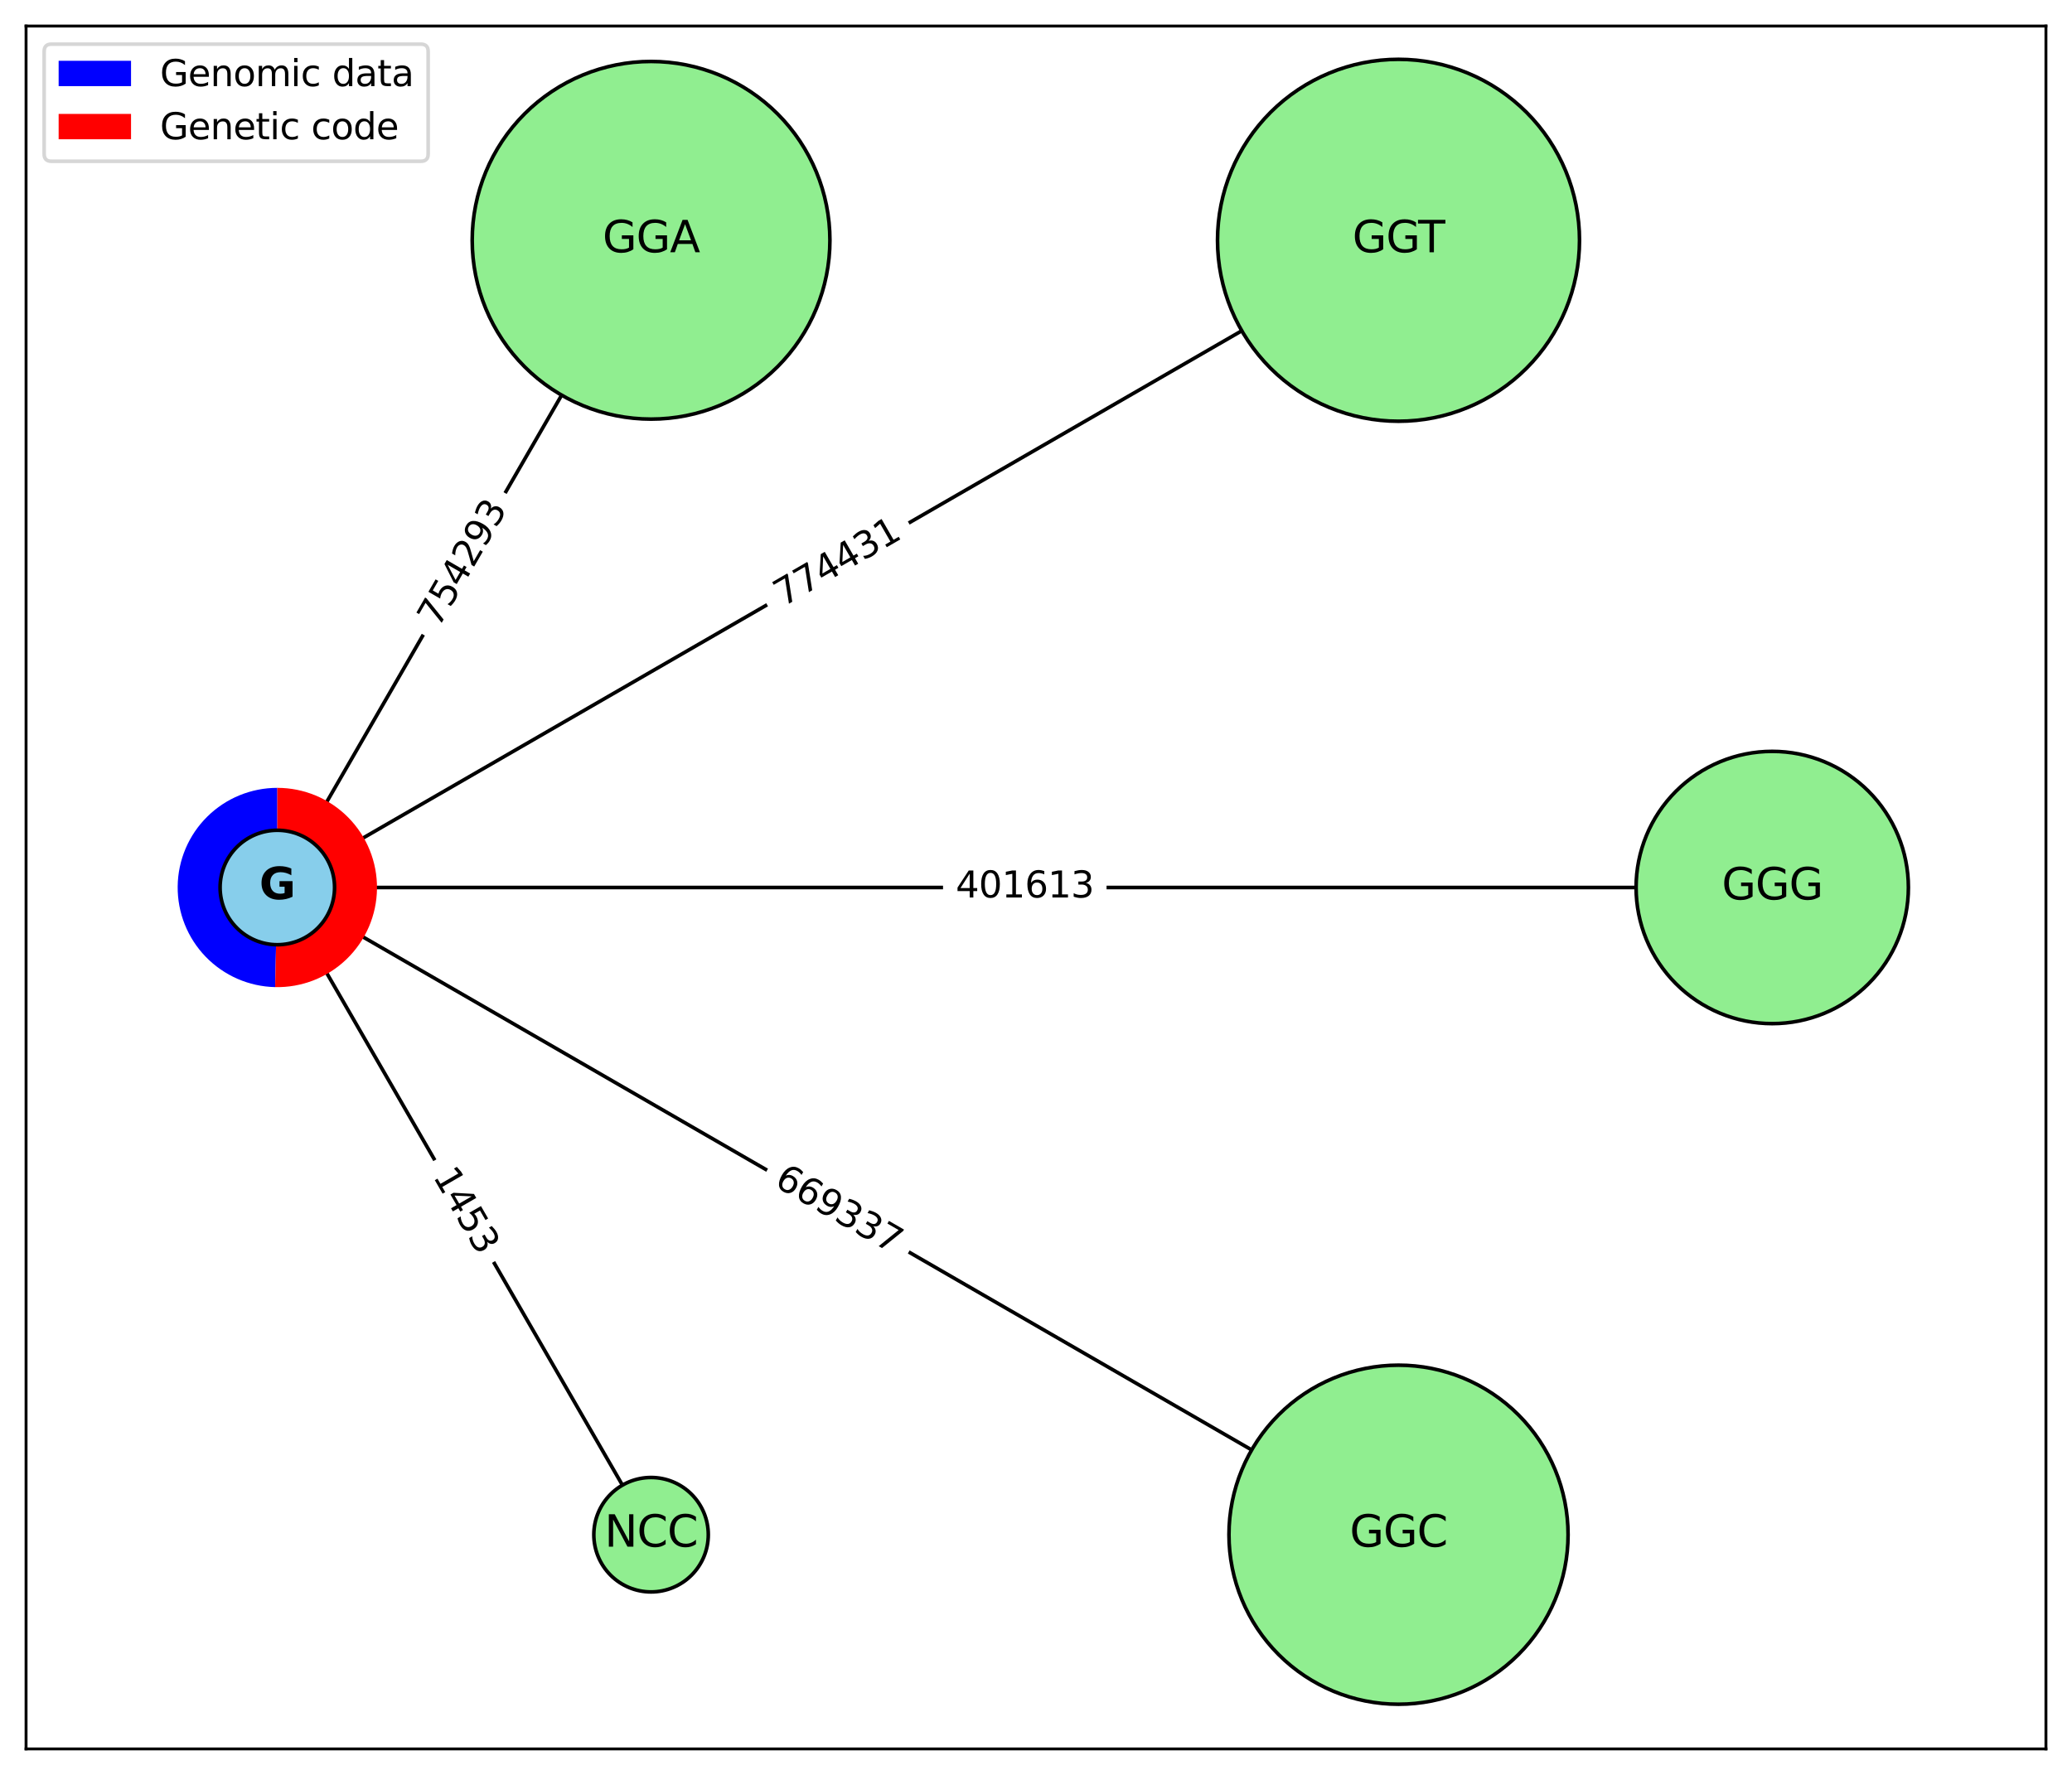<?xml version="1.0" encoding="utf-8" standalone="no"?>
<!DOCTYPE svg PUBLIC "-//W3C//DTD SVG 1.1//EN"
  "http://www.w3.org/Graphics/SVG/1.1/DTD/svg11.dtd">
<svg xmlns:xlink="http://www.w3.org/1999/xlink" width="572.4pt" height="490.43pt" viewBox="0 0 572.4 490.43" xmlns="http://www.w3.org/2000/svg" version="1.1">
 <defs>
  <style type="text/css">*{stroke-linejoin: round; stroke-linecap: butt}</style>
 </defs>
 <g id="figure_1">
  <g id="patch_1">
   <path d="M 0 490.43 
L 572.4 490.43 
L 572.4 0 
L 0 0 
z
" style="fill: #ffffff"/>
  </g>
  <g id="axes_1">
   <g id="patch_2">
    <path d="M 7.2 483.23 
L 565.2 483.23 
L 565.2 7.2 
L 7.2 7.2 
z
" style="fill: #ffffff"/>
   </g>
   <g id="patch_3">
    <path d="M 80.945 252.716 
Q 128.237 334.627 174.969 415.571 
" clip-path="url(#p11f5c5cc4a)" style="fill: none; stroke: #000000; stroke-linecap: round"/>
    <path d="M 174.701 411.106 
L 174.969 415.571 
L 171.237 413.106 
z
" clip-path="url(#p11f5c5cc4a)" style="stroke: #000000; stroke-linecap: round"/>
   </g>
   <g id="patch_4">
    <path d="M 84.112 249.544 
Q 231.479 334.626 377.878 419.149 
" clip-path="url(#p11f5c5cc4a)" style="fill: none; stroke: #000000; stroke-linecap: round"/>
    <path d="M 375.413 415.417 
L 377.878 419.149 
L 373.413 418.881 
z
" clip-path="url(#p11f5c5cc4a)" style="stroke: #000000; stroke-linecap: round"/>
   </g>
   <g id="patch_5">
    <path d="M 85.276 245.215 
Q 283.104 245.215 479.814 245.215 
" clip-path="url(#p11f5c5cc4a)" style="fill: none; stroke: #000000; stroke-linecap: round"/>
    <path d="M 475.814 243.215 
L 479.814 245.215 
L 475.814 247.215 
z
" clip-path="url(#p11f5c5cc4a)" style="stroke: #000000; stroke-linecap: round"/>
   </g>
   <g id="patch_6">
    <path d="M 84.112 240.886 
Q 231.479 155.804 377.877 71.28 
" clip-path="url(#p11f5c5cc4a)" style="fill: none; stroke: #000000; stroke-linecap: round"/>
    <path d="M 373.413 71.548 
L 377.877 71.28 
L 375.413 75.013 
z
" clip-path="url(#p11f5c5cc4a)" style="stroke: #000000; stroke-linecap: round"/>
   </g>
   <g id="patch_7">
    <path d="M 80.945 237.714 
Q 128.237 155.802 174.969 74.859 
" clip-path="url(#p11f5c5cc4a)" style="fill: none; stroke: #000000; stroke-linecap: round"/>
    <path d="M 171.237 77.323 
L 174.969 74.859 
L 174.701 79.323 
z
" clip-path="url(#p11f5c5cc4a)" style="stroke: #000000; stroke-linecap: round"/>
   </g>
   <g id="text_1">
    <g id="patch_8">
     <path d="M 115.085 327.527 
L 127.81 349.567 
Q 129.31 352.165 131.909 350.665 
L 140.29 345.826 
Q 142.888 344.326 141.388 341.728 
L 128.663 319.688 
Q 127.163 317.09 124.565 318.59 
L 116.184 323.429 
Q 113.585 324.929 115.085 327.527 
z
" clip-path="url(#p11f5c5cc4a)" style="fill: #ffffff; stroke: #ffffff; stroke-linejoin: miter"/>
    </g>
    <g clip-path="url(#p11f5c5cc4a)">
     <!-- 1453 -->
     <g transform="translate(119.485 324.987) rotate(-300) scale(0.1 -0.1)">
      <defs>
       <path id="DejaVuSans-31" d="M 794 531 
L 1825 531 
L 1825 4091 
L 703 3866 
L 703 4441 
L 1819 4666 
L 2450 4666 
L 2450 531 
L 3481 531 
L 3481 0 
L 794 0 
L 794 531 
z
" transform="scale(0.016)"/>
       <path id="DejaVuSans-34" d="M 2419 4116 
L 825 1625 
L 2419 1625 
L 2419 4116 
z
M 2253 4666 
L 3047 4666 
L 3047 1625 
L 3713 1625 
L 3713 1100 
L 3047 1100 
L 3047 0 
L 2419 0 
L 2419 1100 
L 313 1100 
L 313 1709 
L 2253 4666 
z
" transform="scale(0.016)"/>
       <path id="DejaVuSans-35" d="M 691 4666 
L 3169 4666 
L 3169 4134 
L 1269 4134 
L 1269 2991 
Q 1406 3038 1543 3061 
Q 1681 3084 1819 3084 
Q 2600 3084 3056 2656 
Q 3513 2228 3513 1497 
Q 3513 744 3044 326 
Q 2575 -91 1722 -91 
Q 1428 -91 1123 -41 
Q 819 9 494 109 
L 494 744 
Q 775 591 1075 516 
Q 1375 441 1709 441 
Q 2250 441 2565 725 
Q 2881 1009 2881 1497 
Q 2881 1984 2565 2268 
Q 2250 2553 1709 2553 
Q 1456 2553 1204 2497 
Q 953 2441 691 2322 
L 691 4666 
z
" transform="scale(0.016)"/>
       <path id="DejaVuSans-33" d="M 2597 2516 
Q 3050 2419 3304 2112 
Q 3559 1806 3559 1356 
Q 3559 666 3084 287 
Q 2609 -91 1734 -91 
Q 1441 -91 1130 -33 
Q 819 25 488 141 
L 488 750 
Q 750 597 1062 519 
Q 1375 441 1716 441 
Q 2309 441 2620 675 
Q 2931 909 2931 1356 
Q 2931 1769 2642 2001 
Q 2353 2234 1838 2234 
L 1294 2234 
L 1294 2753 
L 1863 2753 
Q 2328 2753 2575 2939 
Q 2822 3125 2822 3475 
Q 2822 3834 2567 4026 
Q 2313 4219 1838 4219 
Q 1578 4219 1281 4162 
Q 984 4106 628 3988 
L 628 4550 
Q 988 4650 1302 4700 
Q 1616 4750 1894 4750 
Q 2613 4750 3031 4423 
Q 3450 4097 3450 3541 
Q 3450 3153 3228 2886 
Q 3006 2619 2597 2516 
z
" transform="scale(0.016)"/>
      </defs>
      <use xlink:href="#DejaVuSans-31"/>
      <use xlink:href="#DejaVuSans-34" x="63.623"/>
      <use xlink:href="#DejaVuSans-35" x="127.246"/>
      <use xlink:href="#DejaVuSans-33" x="190.869"/>
     </g>
    </g>
   </g>
   <g id="text_2">
    <g id="patch_9">
     <path d="M 211.029 331.871 
L 244.09 350.959 
Q 246.688 352.459 248.188 349.861 
L 253.027 341.479 
Q 254.527 338.881 251.929 337.381 
L 218.868 318.293 
Q 216.27 316.793 214.77 319.392 
L 209.931 327.773 
Q 208.431 330.371 211.029 331.871 
z
" clip-path="url(#p11f5c5cc4a)" style="fill: #ffffff; stroke: #ffffff; stroke-linejoin: miter"/>
    </g>
    <g clip-path="url(#p11f5c5cc4a)">
     <!-- 669337 -->
     <g transform="translate(213.569 327.472) rotate(-330) scale(0.1 -0.1)">
      <defs>
       <path id="DejaVuSans-36" d="M 2113 2584 
Q 1688 2584 1439 2293 
Q 1191 2003 1191 1497 
Q 1191 994 1439 701 
Q 1688 409 2113 409 
Q 2538 409 2786 701 
Q 3034 994 3034 1497 
Q 3034 2003 2786 2293 
Q 2538 2584 2113 2584 
z
M 3366 4563 
L 3366 3988 
Q 3128 4100 2886 4159 
Q 2644 4219 2406 4219 
Q 1781 4219 1451 3797 
Q 1122 3375 1075 2522 
Q 1259 2794 1537 2939 
Q 1816 3084 2150 3084 
Q 2853 3084 3261 2657 
Q 3669 2231 3669 1497 
Q 3669 778 3244 343 
Q 2819 -91 2113 -91 
Q 1303 -91 875 529 
Q 447 1150 447 2328 
Q 447 3434 972 4092 
Q 1497 4750 2381 4750 
Q 2619 4750 2861 4703 
Q 3103 4656 3366 4563 
z
" transform="scale(0.016)"/>
       <path id="DejaVuSans-39" d="M 703 97 
L 703 672 
Q 941 559 1184 500 
Q 1428 441 1663 441 
Q 2288 441 2617 861 
Q 2947 1281 2994 2138 
Q 2813 1869 2534 1725 
Q 2256 1581 1919 1581 
Q 1219 1581 811 2004 
Q 403 2428 403 3163 
Q 403 3881 828 4315 
Q 1253 4750 1959 4750 
Q 2769 4750 3195 4129 
Q 3622 3509 3622 2328 
Q 3622 1225 3098 567 
Q 2575 -91 1691 -91 
Q 1453 -91 1209 -44 
Q 966 3 703 97 
z
M 1959 2075 
Q 2384 2075 2632 2365 
Q 2881 2656 2881 3163 
Q 2881 3666 2632 3958 
Q 2384 4250 1959 4250 
Q 1534 4250 1286 3958 
Q 1038 3666 1038 3163 
Q 1038 2656 1286 2365 
Q 1534 2075 1959 2075 
z
" transform="scale(0.016)"/>
       <path id="DejaVuSans-37" d="M 525 4666 
L 3525 4666 
L 3525 4397 
L 1831 0 
L 1172 0 
L 2766 4134 
L 525 4134 
L 525 4666 
z
" transform="scale(0.016)"/>
      </defs>
      <use xlink:href="#DejaVuSans-36"/>
      <use xlink:href="#DejaVuSans-36" x="63.623"/>
      <use xlink:href="#DejaVuSans-39" x="127.246"/>
      <use xlink:href="#DejaVuSans-33" x="190.869"/>
      <use xlink:href="#DejaVuSans-33" x="254.492"/>
      <use xlink:href="#DejaVuSans-37" x="318.115"/>
     </g>
    </g>
   </g>
   <g id="text_3">
    <g id="patch_10">
     <path d="M 264.017 253.054 
L 302.192 253.054 
Q 305.192 253.054 305.192 250.054 
L 305.192 240.376 
Q 305.192 237.376 302.192 237.376 
L 264.017 237.376 
Q 261.017 237.376 261.017 240.376 
L 261.017 250.054 
Q 261.017 253.054 264.017 253.054 
z
" clip-path="url(#p11f5c5cc4a)" style="fill: #ffffff; stroke: #ffffff; stroke-linejoin: miter"/>
    </g>
    <g clip-path="url(#p11f5c5cc4a)">
     <!-- 401613 -->
     <g transform="translate(264.017 247.974) rotate(-0) scale(0.1 -0.1)">
      <defs>
       <path id="DejaVuSans-30" d="M 2034 4250 
Q 1547 4250 1301 3770 
Q 1056 3291 1056 2328 
Q 1056 1369 1301 889 
Q 1547 409 2034 409 
Q 2525 409 2770 889 
Q 3016 1369 3016 2328 
Q 3016 3291 2770 3770 
Q 2525 4250 2034 4250 
z
M 2034 4750 
Q 2819 4750 3233 4129 
Q 3647 3509 3647 2328 
Q 3647 1150 3233 529 
Q 2819 -91 2034 -91 
Q 1250 -91 836 529 
Q 422 1150 422 2328 
Q 422 3509 836 4129 
Q 1250 4750 2034 4750 
z
" transform="scale(0.016)"/>
      </defs>
      <use xlink:href="#DejaVuSans-34"/>
      <use xlink:href="#DejaVuSans-30" x="63.623"/>
      <use xlink:href="#DejaVuSans-31" x="127.246"/>
      <use xlink:href="#DejaVuSans-36" x="190.869"/>
      <use xlink:href="#DejaVuSans-31" x="254.492"/>
      <use xlink:href="#DejaVuSans-33" x="318.115"/>
     </g>
    </g>
   </g>
   <g id="text_4">
    <g id="patch_11">
     <path d="M 218.868 172.136 
L 251.929 153.049 
Q 254.527 151.549 253.027 148.951 
L 248.188 140.569 
Q 246.688 137.971 244.09 139.471 
L 211.029 158.559 
Q 208.431 160.059 209.931 162.657 
L 214.77 171.038 
Q 216.27 173.636 218.868 172.136 
z
" clip-path="url(#p11f5c5cc4a)" style="fill: #ffffff; stroke: #ffffff; stroke-linejoin: miter"/>
    </g>
    <g clip-path="url(#p11f5c5cc4a)">
     <!-- 774431 -->
     <g transform="translate(216.329 167.737) rotate(-30) scale(0.1 -0.1)">
      <use xlink:href="#DejaVuSans-37"/>
      <use xlink:href="#DejaVuSans-37" x="63.623"/>
      <use xlink:href="#DejaVuSans-34" x="127.246"/>
      <use xlink:href="#DejaVuSans-34" x="190.869"/>
      <use xlink:href="#DejaVuSans-33" x="254.492"/>
      <use xlink:href="#DejaVuSans-31" x="318.115"/>
     </g>
    </g>
   </g>
   <g id="text_5">
    <g id="patch_12">
     <path d="M 125.482 176.252 
L 144.569 143.192 
Q 146.069 140.594 143.471 139.094 
L 135.09 134.255 
Q 132.492 132.755 130.992 135.353 
L 111.904 168.413 
Q 110.404 171.011 113.002 172.511 
L 121.384 177.35 
Q 123.982 178.85 125.482 176.252 
z
" clip-path="url(#p11f5c5cc4a)" style="fill: #ffffff; stroke: #ffffff; stroke-linejoin: miter"/>
    </g>
    <g clip-path="url(#p11f5c5cc4a)">
     <!-- 754293 -->
     <g transform="translate(121.083 173.712) rotate(-60) scale(0.1 -0.1)">
      <defs>
       <path id="DejaVuSans-32" d="M 1228 531 
L 3431 531 
L 3431 0 
L 469 0 
L 469 531 
Q 828 903 1448 1529 
Q 2069 2156 2228 2338 
Q 2531 2678 2651 2914 
Q 2772 3150 2772 3378 
Q 2772 3750 2511 3984 
Q 2250 4219 1831 4219 
Q 1534 4219 1204 4116 
Q 875 4013 500 3803 
L 500 4441 
Q 881 4594 1212 4672 
Q 1544 4750 1819 4750 
Q 2544 4750 2975 4387 
Q 3406 4025 3406 3419 
Q 3406 3131 3298 2873 
Q 3191 2616 2906 2266 
Q 2828 2175 2409 1742 
Q 1991 1309 1228 531 
z
" transform="scale(0.016)"/>
      </defs>
      <use xlink:href="#DejaVuSans-37"/>
      <use xlink:href="#DejaVuSans-35" x="63.623"/>
      <use xlink:href="#DejaVuSans-34" x="127.246"/>
      <use xlink:href="#DejaVuSans-32" x="190.869"/>
      <use xlink:href="#DejaVuSans-39" x="254.492"/>
      <use xlink:href="#DejaVuSans-33" x="318.115"/>
     </g>
    </g>
   </g>
   <g id="patch_13">
    <path d="M 76.614 217.683 
C 69.367 217.683 62.406 220.544 57.253 225.641 
C 52.101 230.737 49.164 237.667 49.084 244.914 
C 49.005 252.16 51.79 259.153 56.83 264.361 
C 61.869 269.568 68.767 272.581 76.012 272.74 
L 76.614 245.215 
z
" style="fill: #0000ff"/>
   </g>
   <g id="patch_14">
    <path d="M 76.012 272.74 
C 79.652 272.82 83.272 272.177 86.661 270.848 
C 90.051 269.519 93.144 267.532 95.76 265 
C 98.376 262.468 100.465 259.442 101.904 256.098 
C 103.343 252.754 104.105 249.157 104.145 245.516 
C 104.184 241.876 103.502 238.263 102.136 234.888 
C 100.771 231.513 98.749 228.442 96.189 225.854 
C 93.628 223.265 90.58 221.21 87.22 219.808 
C 83.86 218.405 80.255 217.683 76.614 217.683 
L 76.614 245.215 
z
" style="fill: #ff0000"/>
   </g>
   <g id="matplotlib.axis_1">
    <g id="xtick_1"/>
    <g id="xtick_2"/>
    <g id="xtick_3"/>
    <g id="xtick_4"/>
    <g id="xtick_5"/>
    <g id="xtick_6"/>
    <g id="xtick_7"/>
    <g id="xtick_8"/>
    <g id="xtick_9"/>
   </g>
   <g id="matplotlib.axis_2">
    <g id="ytick_1"/>
    <g id="ytick_2"/>
    <g id="ytick_3"/>
    <g id="ytick_4"/>
    <g id="ytick_5"/>
    <g id="ytick_6"/>
    <g id="ytick_7"/>
   </g>
   <g id="PathCollection_1">
    <path d="M 76.614 261.026 
C 80.808 261.026 84.83 259.36 87.795 256.395 
C 90.76 253.43 92.426 249.408 92.426 245.215 
C 92.426 241.022 90.76 237 87.795 234.035 
C 84.83 231.069 80.808 229.403 76.614 229.403 
C 72.421 229.403 68.399 231.069 65.434 234.035 
C 62.469 237 60.803 241.022 60.803 245.215 
C 60.803 249.408 62.469 253.43 65.434 256.395 
C 68.399 259.36 72.421 261.026 76.614 261.026 
z
" clip-path="url(#p11f5c5cc4a)" style="fill: #87ceeb; stroke: #000000"/>
    <path d="M 179.859 439.85 
C 184.052 439.85 188.074 438.184 191.039 435.219 
C 194.004 432.254 195.67 428.232 195.67 424.039 
C 195.67 419.846 194.004 415.824 191.039 412.859 
C 188.074 409.894 184.052 408.228 179.859 408.228 
C 175.665 408.228 171.643 409.894 168.678 412.859 
C 165.713 415.824 164.047 419.846 164.047 424.039 
C 164.047 428.232 165.713 432.254 168.678 435.219 
C 171.643 438.184 175.665 439.85 179.859 439.85 
z
" clip-path="url(#p11f5c5cc4a)" style="fill: #90ee90; stroke: #000000"/>
    <path d="M 386.347 470.88 
C 398.769 470.88 410.684 465.945 419.468 457.161 
C 428.252 448.377 433.188 436.461 433.188 424.039 
C 433.188 411.617 428.252 399.701 419.468 390.917 
C 410.684 382.133 398.769 377.198 386.347 377.198 
C 373.924 377.198 362.009 382.133 353.225 390.917 
C 344.441 399.701 339.506 411.617 339.506 424.039 
C 339.506 436.461 344.441 448.377 353.225 457.161 
C 362.009 465.945 373.924 470.88 386.347 470.88 
z
" clip-path="url(#p11f5c5cc4a)" style="fill: #90ee90; stroke: #000000"/>
    <path d="M 489.591 282.829 
C 499.566 282.829 509.134 278.865 516.188 271.812 
C 523.241 264.758 527.205 255.19 527.205 245.215 
C 527.205 235.24 523.241 225.671 516.188 218.618 
C 509.134 211.564 499.566 207.601 489.591 207.601 
C 479.616 207.601 470.048 211.564 462.994 218.618 
C 455.94 225.671 451.977 235.24 451.977 245.215 
C 451.977 255.19 455.94 264.758 462.994 271.812 
C 470.048 278.865 479.616 282.829 489.591 282.829 
z
" clip-path="url(#p11f5c5cc4a)" style="fill: #90ee90; stroke: #000000"/>
    <path d="M 386.347 116.391 
C 399.607 116.391 412.326 111.122 421.702 101.746 
C 431.078 92.37 436.347 79.651 436.347 66.391 
C 436.347 53.131 431.078 40.412 421.702 31.035 
C 412.326 21.659 399.607 16.391 386.347 16.391 
C 373.087 16.391 360.368 21.659 350.991 31.035 
C 341.615 40.412 336.347 53.131 336.347 66.391 
C 336.347 79.651 341.615 92.37 350.991 101.746 
C 360.368 111.122 373.087 116.391 386.347 116.391 
z
" clip-path="url(#p11f5c5cc4a)" style="fill: #90ee90; stroke: #000000"/>
    <path d="M 179.859 115.801 
C 192.962 115.801 205.531 110.595 214.797 101.329 
C 224.063 92.063 229.269 79.495 229.269 66.391 
C 229.269 53.287 224.063 40.718 214.797 31.452 
C 205.531 22.187 192.962 16.981 179.859 16.981 
C 166.755 16.981 154.186 22.187 144.92 31.452 
C 135.654 40.718 130.448 53.287 130.448 66.391 
C 130.448 79.495 135.654 92.063 144.92 101.329 
C 154.186 110.595 166.755 115.801 179.859 115.801 
z
" clip-path="url(#p11f5c5cc4a)" style="fill: #90ee90; stroke: #000000"/>
   </g>
   <g id="patch_15">
    <path d="M 7.2 483.23 
L 7.2 7.2 
" style="fill: none; stroke: #000000; stroke-width: 0.8; stroke-linejoin: miter; stroke-linecap: square"/>
   </g>
   <g id="patch_16">
    <path d="M 565.2 483.23 
L 565.2 7.2 
" style="fill: none; stroke: #000000; stroke-width: 0.8; stroke-linejoin: miter; stroke-linecap: square"/>
   </g>
   <g id="patch_17">
    <path d="M 7.2 483.23 
L 565.2 483.23 
" style="fill: none; stroke: #000000; stroke-width: 0.8; stroke-linejoin: miter; stroke-linecap: square"/>
   </g>
   <g id="patch_18">
    <path d="M 7.2 7.2 
L 565.2 7.2 
" style="fill: none; stroke: #000000; stroke-width: 0.8; stroke-linejoin: miter; stroke-linecap: square"/>
   </g>
   <g id="text_6">
    <g clip-path="url(#p11f5c5cc4a)">
     <!-- $\mathbf{G}$ -->
     <g transform="translate(71.634 248.526) scale(0.12 -0.12)">
      <defs>
       <path id="DejaVuSans-Bold-47" d="M 4781 347 
Q 4331 128 3847 18 
Q 3363 -91 2847 -91 
Q 1681 -91 1000 561 
Q 319 1213 319 2328 
Q 319 3456 1012 4103 
Q 1706 4750 2913 4750 
Q 3378 4750 3804 4662 
Q 4231 4575 4609 4403 
L 4609 3438 
Q 4219 3659 3833 3768 
Q 3447 3878 3059 3878 
Q 2341 3878 1952 3476 
Q 1563 3075 1563 2328 
Q 1563 1588 1938 1184 
Q 2313 781 3003 781 
Q 3191 781 3352 804 
Q 3513 828 3641 878 
L 3641 1784 
L 2906 1784 
L 2906 2591 
L 4781 2591 
L 4781 347 
z
" transform="scale(0.016)"/>
      </defs>
      <use xlink:href="#DejaVuSans-Bold-47" transform="translate(0 0.781)"/>
     </g>
    </g>
   </g>
   <g id="text_7">
    <g clip-path="url(#p11f5c5cc4a)">
     <!-- NCC -->
     <g transform="translate(166.99 427.35) scale(0.12 -0.12)">
      <defs>
       <path id="DejaVuSans-4e" d="M 628 4666 
L 1478 4666 
L 3547 763 
L 3547 4666 
L 4159 4666 
L 4159 0 
L 3309 0 
L 1241 3903 
L 1241 0 
L 628 0 
L 628 4666 
z
" transform="scale(0.016)"/>
       <path id="DejaVuSans-43" d="M 4122 4306 
L 4122 3641 
Q 3803 3938 3442 4084 
Q 3081 4231 2675 4231 
Q 1875 4231 1450 3742 
Q 1025 3253 1025 2328 
Q 1025 1406 1450 917 
Q 1875 428 2675 428 
Q 3081 428 3442 575 
Q 3803 722 4122 1019 
L 4122 359 
Q 3791 134 3420 21 
Q 3050 -91 2638 -91 
Q 1578 -91 968 557 
Q 359 1206 359 2328 
Q 359 3453 968 4101 
Q 1578 4750 2638 4750 
Q 3056 4750 3426 4639 
Q 3797 4528 4122 4306 
z
" transform="scale(0.016)"/>
      </defs>
      <use xlink:href="#DejaVuSans-4e"/>
      <use xlink:href="#DejaVuSans-43" x="74.805"/>
      <use xlink:href="#DejaVuSans-43" x="144.629"/>
     </g>
    </g>
   </g>
   <g id="text_8">
    <g clip-path="url(#p11f5c5cc4a)">
     <!-- GGC -->
     <g transform="translate(372.859 427.35) scale(0.12 -0.12)">
      <defs>
       <path id="DejaVuSans-47" d="M 3809 666 
L 3809 1919 
L 2778 1919 
L 2778 2438 
L 4434 2438 
L 4434 434 
Q 4069 175 3628 42 
Q 3188 -91 2688 -91 
Q 1594 -91 976 548 
Q 359 1188 359 2328 
Q 359 3472 976 4111 
Q 1594 4750 2688 4750 
Q 3144 4750 3555 4637 
Q 3966 4525 4313 4306 
L 4313 3634 
Q 3963 3931 3569 4081 
Q 3175 4231 2741 4231 
Q 1884 4231 1454 3753 
Q 1025 3275 1025 2328 
Q 1025 1384 1454 906 
Q 1884 428 2741 428 
Q 3075 428 3337 486 
Q 3600 544 3809 666 
z
" transform="scale(0.016)"/>
      </defs>
      <use xlink:href="#DejaVuSans-47"/>
      <use xlink:href="#DejaVuSans-47" x="77.49"/>
      <use xlink:href="#DejaVuSans-43" x="154.98"/>
     </g>
    </g>
   </g>
   <g id="text_9">
    <g clip-path="url(#p11f5c5cc4a)">
     <!-- GGG -->
     <g transform="translate(475.644 248.526) scale(0.12 -0.12)">
      <use xlink:href="#DejaVuSans-47"/>
      <use xlink:href="#DejaVuSans-47" x="77.49"/>
      <use xlink:href="#DejaVuSans-47" x="154.98"/>
     </g>
    </g>
   </g>
   <g id="text_10">
    <g clip-path="url(#p11f5c5cc4a)">
     <!-- GGT -->
     <g transform="translate(373.601 69.702) scale(0.12 -0.12)">
      <defs>
       <path id="DejaVuSans-54" d="M -19 4666 
L 3928 4666 
L 3928 4134 
L 2272 4134 
L 2272 0 
L 1638 0 
L 1638 4134 
L -19 4134 
L -19 4666 
z
" transform="scale(0.016)"/>
      </defs>
      <use xlink:href="#DejaVuSans-47"/>
      <use xlink:href="#DejaVuSans-47" x="77.49"/>
      <use xlink:href="#DejaVuSans-54" x="151.355"/>
     </g>
    </g>
   </g>
   <g id="text_11">
    <g clip-path="url(#p11f5c5cc4a)">
     <!-- GGA -->
     <g transform="translate(166.456 69.702) scale(0.12 -0.12)">
      <defs>
       <path id="DejaVuSans-41" d="M 2188 4044 
L 1331 1722 
L 3047 1722 
L 2188 4044 
z
M 1831 4666 
L 2547 4666 
L 4325 0 
L 3669 0 
L 3244 1197 
L 1141 1197 
L 716 0 
L 50 0 
L 1831 4666 
z
" transform="scale(0.016)"/>
      </defs>
      <use xlink:href="#DejaVuSans-47"/>
      <use xlink:href="#DejaVuSans-47" x="77.49"/>
      <use xlink:href="#DejaVuSans-41" x="154.98"/>
     </g>
    </g>
   </g>
   <g id="legend_1">
    <g id="patch_19">
     <path d="M 14.2 44.556 
L 116.278 44.556 
Q 118.278 44.556 118.278 42.556 
L 118.278 14.2 
Q 118.278 12.2 116.278 12.2 
L 14.2 12.2 
Q 12.2 12.2 12.2 14.2 
L 12.2 42.556 
Q 12.2 44.556 14.2 44.556 
z
" style="fill: #ffffff; opacity: 0.8; stroke: #cccccc; stroke-linejoin: miter"/>
    </g>
    <g id="patch_20">
     <path d="M 16.2 23.798 
L 36.2 23.798 
L 36.2 16.798 
L 16.2 16.798 
z
" style="fill: #0000ff"/>
    </g>
    <g id="text_12">
     <!-- Genomic data -->
     <g transform="translate(44.2 23.798) scale(0.1 -0.1)">
      <defs>
       <path id="DejaVuSans-65" d="M 3597 1894 
L 3597 1613 
L 953 1613 
Q 991 1019 1311 708 
Q 1631 397 2203 397 
Q 2534 397 2845 478 
Q 3156 559 3463 722 
L 3463 178 
Q 3153 47 2828 -22 
Q 2503 -91 2169 -91 
Q 1331 -91 842 396 
Q 353 884 353 1716 
Q 353 2575 817 3079 
Q 1281 3584 2069 3584 
Q 2775 3584 3186 3129 
Q 3597 2675 3597 1894 
z
M 3022 2063 
Q 3016 2534 2758 2815 
Q 2500 3097 2075 3097 
Q 1594 3097 1305 2825 
Q 1016 2553 972 2059 
L 3022 2063 
z
" transform="scale(0.016)"/>
       <path id="DejaVuSans-6e" d="M 3513 2113 
L 3513 0 
L 2938 0 
L 2938 2094 
Q 2938 2591 2744 2837 
Q 2550 3084 2163 3084 
Q 1697 3084 1428 2787 
Q 1159 2491 1159 1978 
L 1159 0 
L 581 0 
L 581 3500 
L 1159 3500 
L 1159 2956 
Q 1366 3272 1645 3428 
Q 1925 3584 2291 3584 
Q 2894 3584 3203 3211 
Q 3513 2838 3513 2113 
z
" transform="scale(0.016)"/>
       <path id="DejaVuSans-6f" d="M 1959 3097 
Q 1497 3097 1228 2736 
Q 959 2375 959 1747 
Q 959 1119 1226 758 
Q 1494 397 1959 397 
Q 2419 397 2687 759 
Q 2956 1122 2956 1747 
Q 2956 2369 2687 2733 
Q 2419 3097 1959 3097 
z
M 1959 3584 
Q 2709 3584 3137 3096 
Q 3566 2609 3566 1747 
Q 3566 888 3137 398 
Q 2709 -91 1959 -91 
Q 1206 -91 779 398 
Q 353 888 353 1747 
Q 353 2609 779 3096 
Q 1206 3584 1959 3584 
z
" transform="scale(0.016)"/>
       <path id="DejaVuSans-6d" d="M 3328 2828 
Q 3544 3216 3844 3400 
Q 4144 3584 4550 3584 
Q 5097 3584 5394 3201 
Q 5691 2819 5691 2113 
L 5691 0 
L 5113 0 
L 5113 2094 
Q 5113 2597 4934 2840 
Q 4756 3084 4391 3084 
Q 3944 3084 3684 2787 
Q 3425 2491 3425 1978 
L 3425 0 
L 2847 0 
L 2847 2094 
Q 2847 2600 2669 2842 
Q 2491 3084 2119 3084 
Q 1678 3084 1418 2786 
Q 1159 2488 1159 1978 
L 1159 0 
L 581 0 
L 581 3500 
L 1159 3500 
L 1159 2956 
Q 1356 3278 1631 3431 
Q 1906 3584 2284 3584 
Q 2666 3584 2933 3390 
Q 3200 3197 3328 2828 
z
" transform="scale(0.016)"/>
       <path id="DejaVuSans-69" d="M 603 3500 
L 1178 3500 
L 1178 0 
L 603 0 
L 603 3500 
z
M 603 4863 
L 1178 4863 
L 1178 4134 
L 603 4134 
L 603 4863 
z
" transform="scale(0.016)"/>
       <path id="DejaVuSans-63" d="M 3122 3366 
L 3122 2828 
Q 2878 2963 2633 3030 
Q 2388 3097 2138 3097 
Q 1578 3097 1268 2742 
Q 959 2388 959 1747 
Q 959 1106 1268 751 
Q 1578 397 2138 397 
Q 2388 397 2633 464 
Q 2878 531 3122 666 
L 3122 134 
Q 2881 22 2623 -34 
Q 2366 -91 2075 -91 
Q 1284 -91 818 406 
Q 353 903 353 1747 
Q 353 2603 823 3093 
Q 1294 3584 2113 3584 
Q 2378 3584 2631 3529 
Q 2884 3475 3122 3366 
z
" transform="scale(0.016)"/>
       <path id="DejaVuSans-20" transform="scale(0.016)"/>
       <path id="DejaVuSans-64" d="M 2906 2969 
L 2906 4863 
L 3481 4863 
L 3481 0 
L 2906 0 
L 2906 525 
Q 2725 213 2448 61 
Q 2172 -91 1784 -91 
Q 1150 -91 751 415 
Q 353 922 353 1747 
Q 353 2572 751 3078 
Q 1150 3584 1784 3584 
Q 2172 3584 2448 3432 
Q 2725 3281 2906 2969 
z
M 947 1747 
Q 947 1113 1208 752 
Q 1469 391 1925 391 
Q 2381 391 2643 752 
Q 2906 1113 2906 1747 
Q 2906 2381 2643 2742 
Q 2381 3103 1925 3103 
Q 1469 3103 1208 2742 
Q 947 2381 947 1747 
z
" transform="scale(0.016)"/>
       <path id="DejaVuSans-61" d="M 2194 1759 
Q 1497 1759 1228 1600 
Q 959 1441 959 1056 
Q 959 750 1161 570 
Q 1363 391 1709 391 
Q 2188 391 2477 730 
Q 2766 1069 2766 1631 
L 2766 1759 
L 2194 1759 
z
M 3341 1997 
L 3341 0 
L 2766 0 
L 2766 531 
Q 2569 213 2275 61 
Q 1981 -91 1556 -91 
Q 1019 -91 701 211 
Q 384 513 384 1019 
Q 384 1609 779 1909 
Q 1175 2209 1959 2209 
L 2766 2209 
L 2766 2266 
Q 2766 2663 2505 2880 
Q 2244 3097 1772 3097 
Q 1472 3097 1187 3025 
Q 903 2953 641 2809 
L 641 3341 
Q 956 3463 1253 3523 
Q 1550 3584 1831 3584 
Q 2591 3584 2966 3190 
Q 3341 2797 3341 1997 
z
" transform="scale(0.016)"/>
       <path id="DejaVuSans-74" d="M 1172 4494 
L 1172 3500 
L 2356 3500 
L 2356 3053 
L 1172 3053 
L 1172 1153 
Q 1172 725 1289 603 
Q 1406 481 1766 481 
L 2356 481 
L 2356 0 
L 1766 0 
Q 1100 0 847 248 
Q 594 497 594 1153 
L 594 3053 
L 172 3053 
L 172 3500 
L 594 3500 
L 594 4494 
L 1172 4494 
z
" transform="scale(0.016)"/>
      </defs>
      <use xlink:href="#DejaVuSans-47"/>
      <use xlink:href="#DejaVuSans-65" x="77.49"/>
      <use xlink:href="#DejaVuSans-6e" x="139.014"/>
      <use xlink:href="#DejaVuSans-6f" x="202.393"/>
      <use xlink:href="#DejaVuSans-6d" x="263.574"/>
      <use xlink:href="#DejaVuSans-69" x="360.986"/>
      <use xlink:href="#DejaVuSans-63" x="388.77"/>
      <use xlink:href="#DejaVuSans-20" x="443.75"/>
      <use xlink:href="#DejaVuSans-64" x="475.537"/>
      <use xlink:href="#DejaVuSans-61" x="539.014"/>
      <use xlink:href="#DejaVuSans-74" x="600.293"/>
      <use xlink:href="#DejaVuSans-61" x="639.502"/>
     </g>
    </g>
    <g id="patch_21">
     <path d="M 16.2 38.477 
L 36.2 38.477 
L 36.2 31.477 
L 16.2 31.477 
z
" style="fill: #ff0000"/>
    </g>
    <g id="text_13">
     <!-- Genetic code -->
     <g transform="translate(44.2 38.477) scale(0.1 -0.1)">
      <use xlink:href="#DejaVuSans-47"/>
      <use xlink:href="#DejaVuSans-65" x="77.49"/>
      <use xlink:href="#DejaVuSans-6e" x="139.014"/>
      <use xlink:href="#DejaVuSans-65" x="202.393"/>
      <use xlink:href="#DejaVuSans-74" x="263.916"/>
      <use xlink:href="#DejaVuSans-69" x="303.125"/>
      <use xlink:href="#DejaVuSans-63" x="330.908"/>
      <use xlink:href="#DejaVuSans-20" x="385.889"/>
      <use xlink:href="#DejaVuSans-63" x="417.676"/>
      <use xlink:href="#DejaVuSans-6f" x="472.656"/>
      <use xlink:href="#DejaVuSans-64" x="533.838"/>
      <use xlink:href="#DejaVuSans-65" x="597.314"/>
     </g>
    </g>
   </g>
  </g>
 </g>
 <defs>
  <clipPath id="p11f5c5cc4a">
   <rect x="7.2" y="7.2" width="558" height="476.03"/>
  </clipPath>
 </defs>
</svg>
